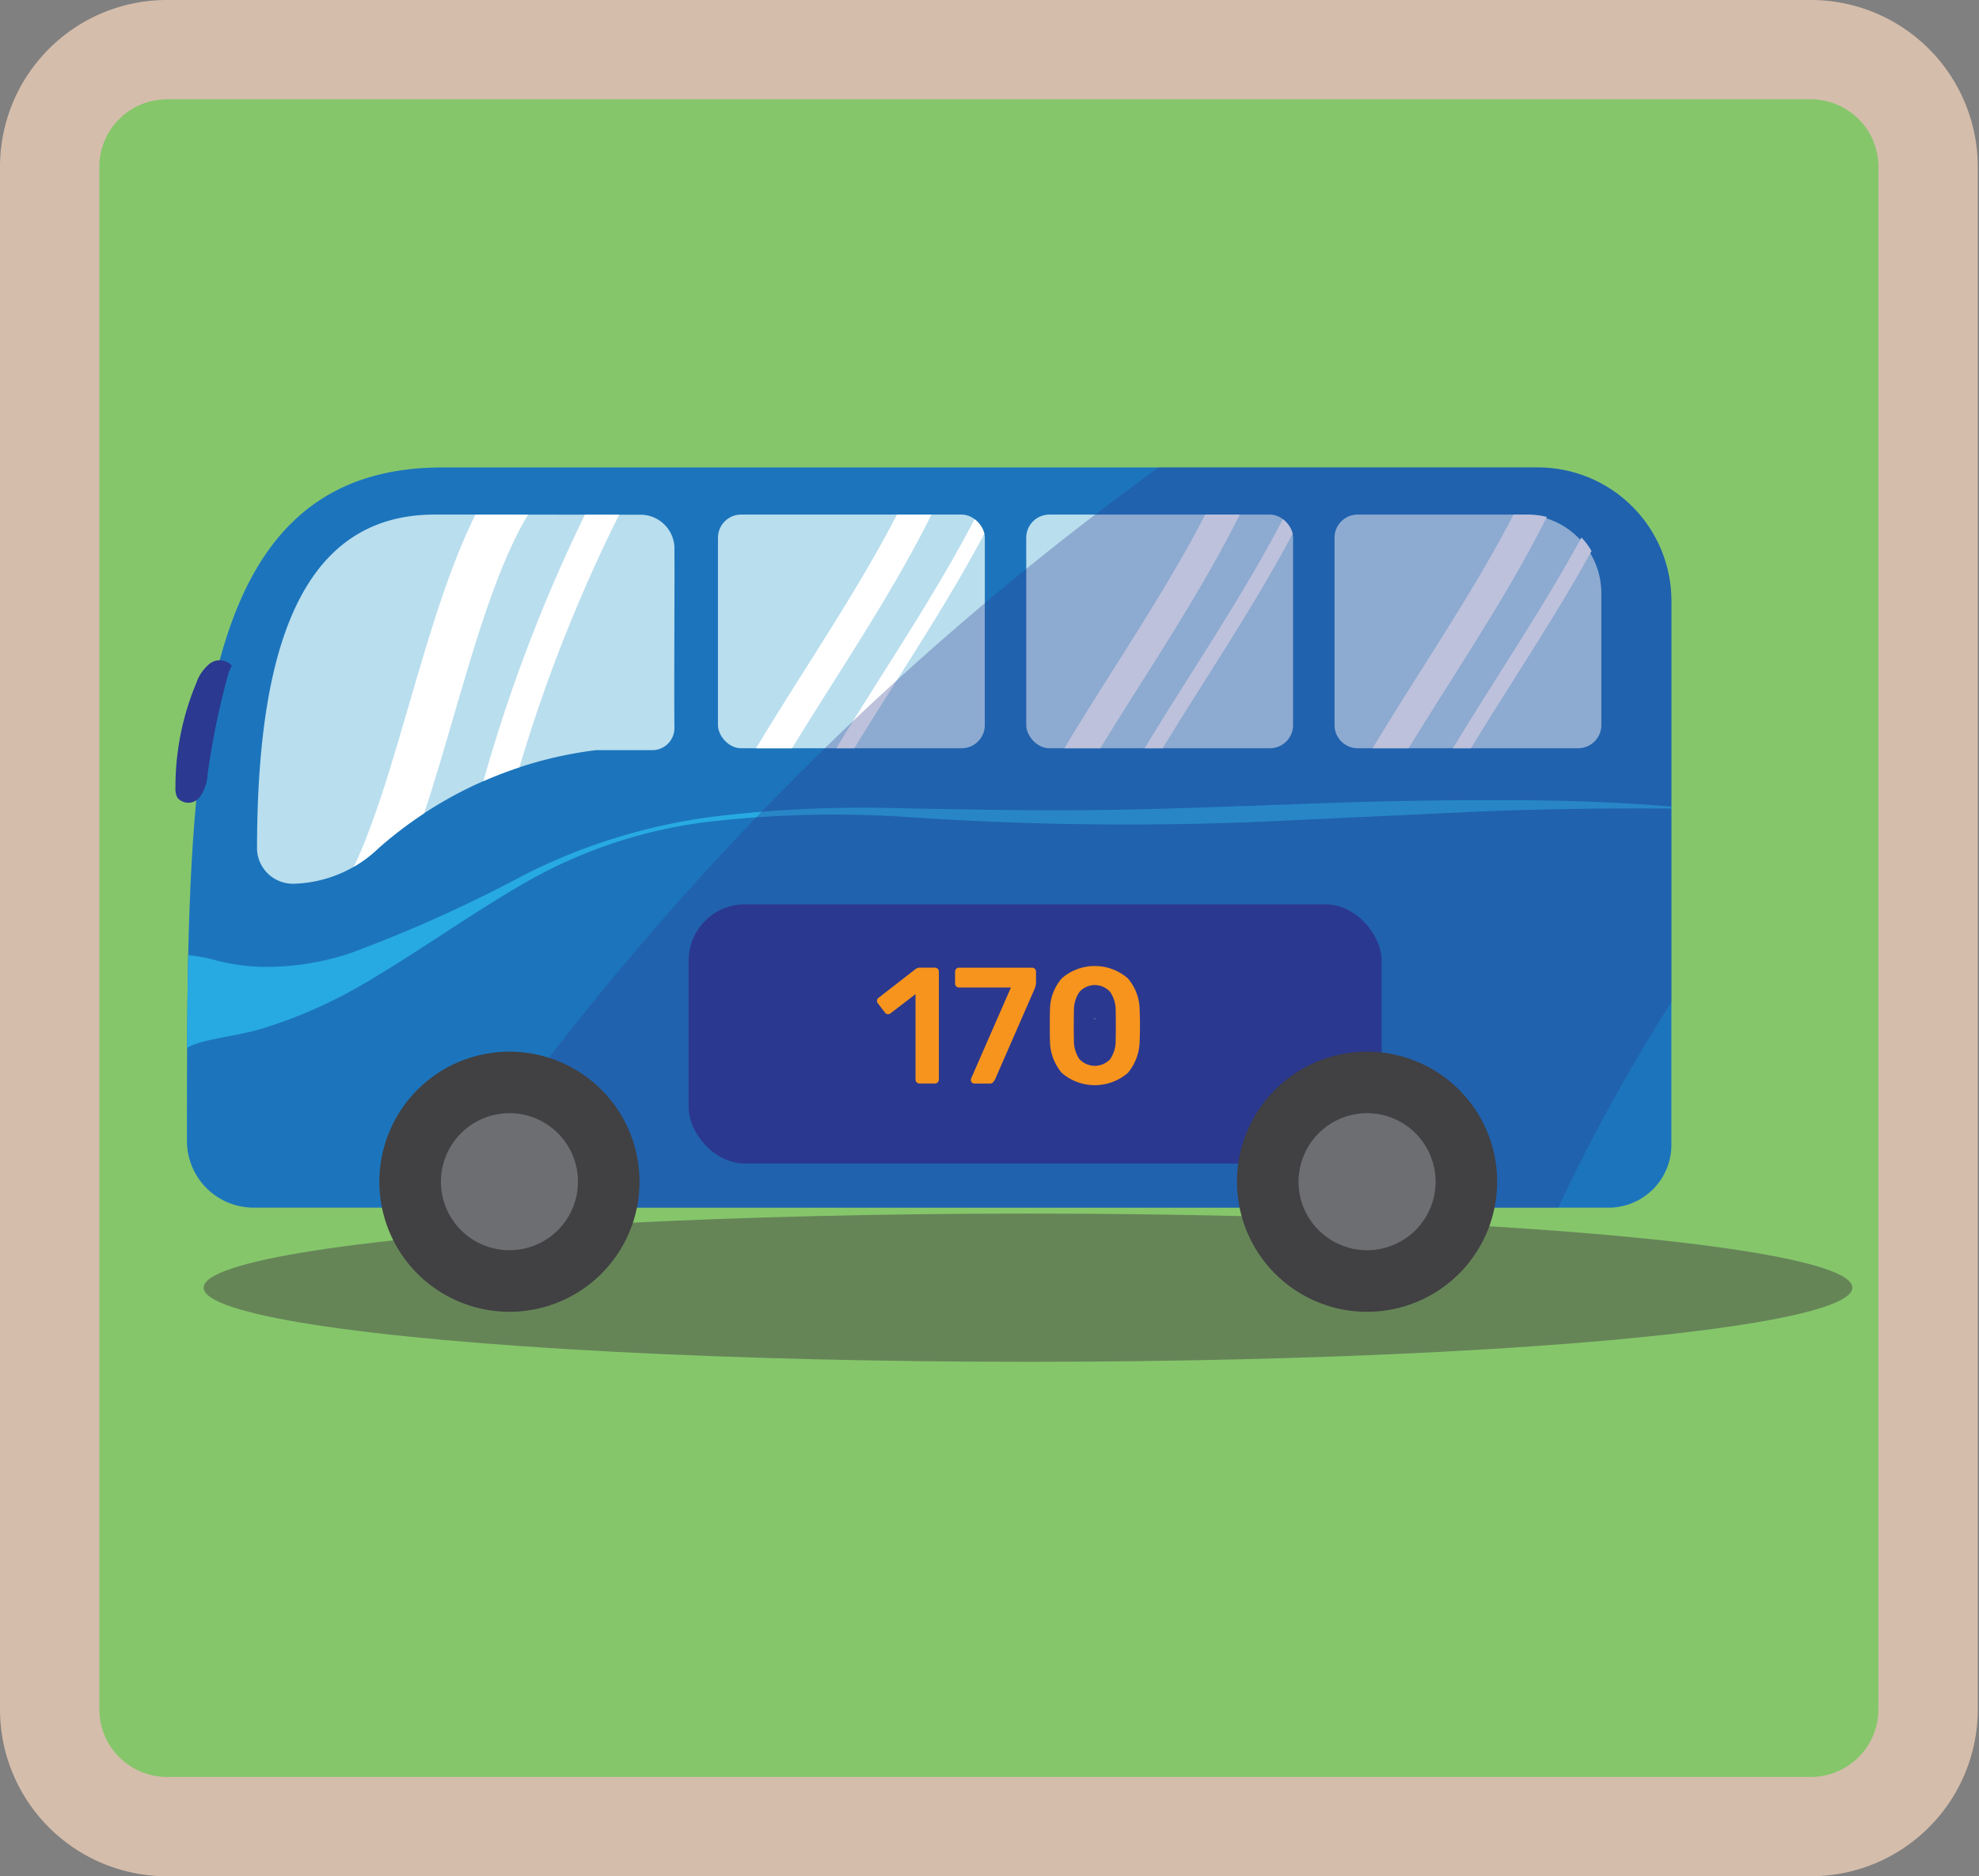 <svg id="a4f10bde-2434-48a4-ba6d-29b028d21926" data-name="Layer 1" xmlns="http://www.w3.org/2000/svg" xmlns:xlink="http://www.w3.org/1999/xlink" viewBox="0 0 59.781 56.681" preserveAspectRatio="none" ><rect x="0" y="0" width="59.781" height="56.681" fill="#808080" stroke="none"/><defs><style>.b9dbab87-6729-4bdd-934b-2c6691149f43,.e271461d-4c22-44b6-a04a-9321022cea27,.eb584497-c704-4a9f-ae8d-4f350beab659,.f1378819-0437-41bb-b18d-f38af130dee9,.f921e384-8a25-406e-97e1-8ba305a1b2a9{fill:none;}.b1535b2c-5535-4e82-9376-0084643f0b24{fill:#86c66b;}.b32d7726-1c79-4ad7-ac3a-f8920c8011a3{fill:#d5bdab;}.a6cde68b-6243-44b5-a0e2-a2a44e5980de,.ec785444-72b2-4e59-8ebd-f35ac2246662{fill:#414042;}.a6cde68b-6243-44b5-a0e2-a2a44e5980de{opacity:0.48;}.a867e8c5-7579-4df1-89d3-2db47745c8d3{fill:#1c75bc;}.ec3369d2-cb0a-4377-aea3-7f67d8b68e9e{fill:#b9deee;}.b9ccac70-e292-4373-b08a-15fb3fac845a{clip-path:url(#b0fa0324-f471-47cd-b953-e7166f65fbf2);}.b9dbab87-6729-4bdd-934b-2c6691149f43,.e271461d-4c22-44b6-a04a-9321022cea27,.eb584497-c704-4a9f-ae8d-4f350beab659,.f1378819-0437-41bb-b18d-f38af130dee9{stroke:#fff;stroke-miterlimit:10;}.e271461d-4c22-44b6-a04a-9321022cea27{stroke-width:0.929px;}.eb584497-c704-4a9f-ae8d-4f350beab659{stroke-width:0.465px;}.a3754945-d7be-4e6c-ba88-c984c207b523,.bc53859b-9319-487e-b188-d9033df4c81f{fill:#2b3990;}.bc1e7993-4d60-4b69-b12a-3df8cc291877{clip-path:url(#eeeaa805-e89c-47ef-a0cd-db259d5b441c);}.f1378819-0437-41bb-b18d-f38af130dee9{stroke-width:1.394px;}.a1893b76-4bce-4265-85c9-adbea5c63cfe{clip-path:url(#a58d0416-9e96-4adf-9cf1-106fa7b25684);}.b76e7809-bea8-4579-b8a2-1af294a55f18{clip-path:url(#e92c8463-8e93-41ec-a9f6-5a8698441ade);}.b8cfffd7-0aec-4aa8-8743-9c7315c86ca8{clip-path:url(#a20b940a-f436-47ca-9a53-8a6e12c4902e);}.aef123b0-a5cf-4814-9f68-6d863b8f0191{fill:#27aae1;}.a3754945-d7be-4e6c-ba88-c984c207b523{opacity:0.31;}.a51c79bd-62f3-4033-9999-b7533277383e{fill:#6d6e71;}.aaa13d6a-92e6-4ef3-bfdf-2e14a6e73568{fill:#f7941d;}.b9dbab87-6729-4bdd-934b-2c6691149f43{stroke-width:0.006px;}</style><clipPath id="b0fa0324-f471-47cd-b953-e7166f65fbf2"><rect class="f921e384-8a25-406e-97e1-8ba305a1b2a9" x="21.688" y="15.545" width="8.061" height="7.059" rx="0.699"/></clipPath><clipPath id="eeeaa805-e89c-47ef-a0cd-db259d5b441c"><path class="f921e384-8a25-406e-97e1-8ba305a1b2a9" d="M19.675,22.661H18.004a12.184,12.184,0,0,0-6.546,2.939,3.841,3.841,0,0,1-2.569,1.096,1.085,1.085,0,0,1-1.125-1.036C7.768,20.071,8.87,15.545,13.131,15.545c.616,0,4.309.002,6.169.005a1.027,1.027,0,0,1,1.073.968c.008,1.462-.014,4.205,0,5.472A.669.669,0,0,1,19.675,22.661Z"/></clipPath><clipPath id="a58d0416-9e96-4adf-9cf1-106fa7b25684"><rect class="f921e384-8a25-406e-97e1-8ba305a1b2a9" x="31" y="15.545" width="8.061" height="7.059" rx="0.699"/></clipPath><clipPath id="e92c8463-8e93-41ec-a9f6-5a8698441ade"><path class="f921e384-8a25-406e-97e1-8ba305a1b2a9" d="M41.012,15.545h5.157a2.204,2.204,0,0,1,2.204,2.204v4.155a.699.699,0,0,1-.699.699H41.012a.699.699,0,0,1-.699-.699V16.244A.699.699,0,0,1,41.012,15.545Z"/></clipPath><clipPath id="a20b940a-f436-47ca-9a53-8a6e12c4902e"><path class="f921e384-8a25-406e-97e1-8ba305a1b2a9" d="M48.592,36.483H7.664a2.017,2.017,0,0,1-2.017-2.017v0c0-11.236-.026-20.345,7.711-20.345H46.456a4.033,4.033,0,0,1,4.033,4.033V34.585A1.898,1.898,0,0,1,48.592,36.483Z"/></clipPath></defs><path class="b1535b2c-5535-4e82-9376-0084643f0b24" d="M5.042,1.5H54.702a3.542,3.542,0,0,1,3.542,3.542V51.639a3.542,3.542,0,0,1-3.542,3.542H5.043A3.543,3.543,0,0,1,1.5,51.638V5.042A3.542,3.542,0,0,1,5.042,1.5Z"/><path class="b32d7726-1c79-4ad7-ac3a-f8920c8011a3" d="M54.702,3a2.044,2.044,0,0,1,2.042,2.042v46.596a2.044,2.044,0,0,1-2.042,2.042H5.042A2.044,2.044,0,0,1,3,51.638V5.042A2.044,2.044,0,0,1,5.042,3H54.702m0-3H5.042A5.042,5.042,0,0,0,0,5.042v46.596a5.042,5.042,0,0,0,5.042,5.042H54.702a5.042,5.042,0,0,0,5.042-5.042V5.042A5.042,5.042,0,0,0,54.702,0Z"/><ellipse class="a6cde68b-6243-44b5-a0e2-a2a44e5980de" cx="31.053" cy="38.9" rx="24.902" ry="2.239"/><path class="a867e8c5-7579-4df1-89d3-2db47745c8d3" d="M48.592,36.483H7.664a2.017,2.017,0,0,1-2.017-2.017v0c0-11.236-.026-20.345,7.711-20.345H46.456a4.033,4.033,0,0,1,4.033,4.033V34.585A1.898,1.898,0,0,1,48.592,36.483Z"/><path class="ec3369d2-cb0a-4377-aea3-7f67d8b68e9e" d="M19.675,22.661H18.004a12.184,12.184,0,0,0-6.546,2.939,3.841,3.841,0,0,1-2.569,1.096,1.085,1.085,0,0,1-1.125-1.036C7.768,20.071,8.87,15.545,13.131,15.545c.616,0,4.309.002,6.169.005a1.027,1.027,0,0,1,1.073.968c.008,1.462-.014,4.205,0,5.472A.669.669,0,0,1,19.675,22.661Z"/><rect class="ec3369d2-cb0a-4377-aea3-7f67d8b68e9e" x="21.688" y="15.545" width="8.061" height="7.059" rx="0.699"/><g class="b9ccac70-e292-4373-b08a-15fb3fac845a"><path class="e271461d-4c22-44b6-a04a-9321022cea27" d="M21.724,25.547c2.205-4.367,5.467-8.201,7.121-12.805"/><path class="eb584497-c704-4a9f-ae8d-4f350beab659" d="M23.879,25.547c2.205-4.367,5.467-8.201,7.121-12.805"/></g><rect class="ec3369d2-cb0a-4377-aea3-7f67d8b68e9e" x="31" y="15.545" width="8.061" height="7.059" rx="0.699"/><path class="ec3369d2-cb0a-4377-aea3-7f67d8b68e9e" d="M41.012,15.545h4.979a2.382,2.382,0,0,1,2.382,2.382v3.977a.699.699,0,0,1-.699.699H41.012a.699.699,0,0,1-.699-.699V16.244A.699.699,0,0,1,41.012,15.545Z"/><rect class="bc53859b-9319-487e-b188-d9033df4c81f" x="20.802" y="27.319" width="20.934" height="7.83" rx="1.701"/><path class="bc53859b-9319-487e-b188-d9033df4c81f" d="M7.001,20.106a.497.497,0,0,0-.664-.059,1.293,1.293,0,0,0-.412.599A8.104,8.104,0,0,0,5.3,23.789a.601.601,0,0,0,.059.31.435.435,0,0,0,.666-.008,1.304,1.304,0,0,0,.248-.72,23.476,23.476,0,0,1,.638-3.063"/><g class="bc1e7993-4d60-4b69-b12a-3df8cc291877"><path class="f1378819-0437-41bb-b18d-f38af130dee9" d="M15.849,14.477C13.603,17.241,12.752,24.298,10.867,27.319c-1.124,2.75,1.124-2.24,1.123-2.4"/><path class="e271461d-4c22-44b6-a04a-9321022cea27" d="M14.671,26.634a2.868,2.868,0,0,1,.063-1.732A47.672,47.672,0,0,1,18.348,15.222"/></g><g class="a1893b76-4bce-4265-85c9-adbea5c63cfe"><path class="e271461d-4c22-44b6-a04a-9321022cea27" d="M31.037,25.547c2.205-4.367,5.467-8.201,7.121-12.805"/><path class="eb584497-c704-4a9f-ae8d-4f350beab659" d="M33.191,25.547c2.205-4.367,5.467-8.201,7.121-12.805"/></g><g class="b76e7809-bea8-4579-b8a2-1af294a55f18"><path class="e271461d-4c22-44b6-a04a-9321022cea27" d="M40.349,25.547c2.205-4.367,5.467-8.201,7.121-12.805"/><path class="eb584497-c704-4a9f-ae8d-4f350beab659" d="M42.504,25.547c2.205-4.367,5.467-8.201,7.121-12.805"/></g><g class="b8cfffd7-0aec-4aa8-8743-9c7315c86ca8"><path class="aef123b0-a5cf-4814-9f68-6d863b8f0191" d="M4.613,28.867a4.896,4.896,0,0,1,1.942.153,6.111,6.111,0,0,0,1.3.187,8.059,8.059,0,0,0,2.719-.409,42.182,42.182,0,0,0,5.305-2.39,17.653,17.653,0,0,1,5.581-1.727,37.744,37.744,0,0,1,5.847-.262c1.952.033,3.896.078,5.838.052,1.943-.021,3.887-.108,5.833-.169,1.946-.081,3.896-.128,5.847-.129,1.951-.007,3.905.032,5.848.209l-.002.046q-2.923-.03-5.838.081l-5.835.272a97.09,97.09,0,0,1-11.698-.107,33.44,33.44,0,0,0-5.821.142,14.665,14.665,0,0,0-5.501,1.783c-1.691.962-3.257,2.104-4.997,3.125a14.465,14.465,0,0,1-2.855,1.283c-.992.348-2.441.393-2.568.775Z"/><path class="a3754945-d7be-4e6c-ba88-c984c207b523" d="M9.399,42.773A89.792,89.792,0,0,1,37.084,12.658a24.11,24.11,0,0,0,5.06-4.046,9.742,9.742,0,0,0,4.218,1.847,60.871,60.871,0,0,1,11.337,4.336c.875.439,1.83,1.014,2.04,1.97.225,1.028-.511,1.993-1.193,2.794-5.453,6.403-10.516,13.341-13.24,21.298a10.16,10.16,0,0,1-2.069,4.125c-1.797,1.774-4.647,1.732-7.169,1.603-6.691-.344-13.442-.48-20.047.639-2.813.476-6.062,1.069-8.223-.792-.092-.079-.189-.196-.143-.308s.275-.011.185.07"/></g><circle class="a51c79bd-62f3-4033-9999-b7533277383e" cx="41.296" cy="35.698" r="2.999"/><path class="ec785444-72b2-4e59-8ebd-f35ac2246662" d="M41.296,33.628a2.07,2.07,0,1,1-2.07,2.07,2.073,2.073,0,0,1,2.07-2.07m0-1.858a3.929,3.929,0,1,0,3.929,3.929,3.929,3.929,0,0,0-3.929-3.929Z"/><circle class="a51c79bd-62f3-4033-9999-b7533277383e" cx="15.389" cy="35.698" r="2.999"/><path class="ec785444-72b2-4e59-8ebd-f35ac2246662" d="M15.389,33.628a2.07,2.07,0,1,1-2.07,2.07,2.073,2.073,0,0,1,2.07-2.07m0-1.858a3.929,3.929,0,1,0,3.929,3.929,3.929,3.929,0,0,0-3.929-3.929Z"/><path class="aaa13d6a-92e6-4ef3-bfdf-2e14a6e73568" d="M27.691,32.697a.116.116,0,0,1-.035-.085V30.032l-.755.58a.113.113,0,0,1-.075.025.11.11,0,0,1-.095-.05l-.215-.28a.122.122,0,0,1-.025-.07.118.118,0,0,1,.056-.1l1.12-.87a.225.225,0,0,1,.125-.035h.449a.114.114,0,0,1,.085.035.116.116,0,0,1,.035.085v3.26a.116.116,0,0,1-.035.085.114.114,0,0,1-.085.035H27.776A.116.116,0,0,1,27.691,32.697Z"/><path class="aaa13d6a-92e6-4ef3-bfdf-2e14a6e73568" d="M29.357,32.7a.109.109,0,0,1-.03-.078.155.155,0,0,1,.01-.045l1.2-2.745H28.971a.119.119,0,0,1-.085-.034.116.116,0,0,1-.035-.085v-.355a.127.127,0,0,1,.033-.09.113.113,0,0,1,.087-.035h2.2a.12.12,0,0,1,.125.125v.315a.52.52,0,0,1-.05.215l-1.19,2.725a.32.32,0,0,1-.064.088.134.134,0,0,1-.095.032h-.466A.097.097,0,0,1,29.357,32.7Z"/><path class="aaa13d6a-92e6-4ef3-bfdf-2e14a6e73568" d="M32.074,32.412a1.523,1.523,0,0,1-.357-.97c-.003-.09-.005-.243-.005-.46,0-.22.002-.377.005-.47a1.47,1.47,0,0,1,.36-.96,1.522,1.522,0,0,1,1.989,0,1.47,1.47,0,0,1,.36.96c.007.187.01.343.01.47s-.003.28-.01.46a1.528,1.528,0,0,1-.357.97,1.529,1.529,0,0,1-1.995,0Zm1.463-.417a.987.987,0,0,0,.165-.578c.003-.097.005-.244.005-.444s-.002-.346-.005-.436a.978.978,0,0,0-.165-.569.621.621,0,0,0-.931,0,.971.971,0,0,0-.165.569c-.003.09-.005.235-.005.436s.002.348.005.444a.98.98,0,0,0,.165.578.637.637,0,0,0,.931,0Z"/><path class="b9dbab87-6729-4bdd-934b-2c6691149f43" d="M33.057,30.753a.094.094,0,0,0-0.0.016"/><line class="b9dbab87-6729-4bdd-934b-2c6691149f43" x1="33.075" y1="30.753" x2="33.075" y2="30.768"/><path class="b9dbab87-6729-4bdd-934b-2c6691149f43" d="M33.048,30.779l.009.006.011.001a.024.024,0,0,0,.015-.007"/></svg>